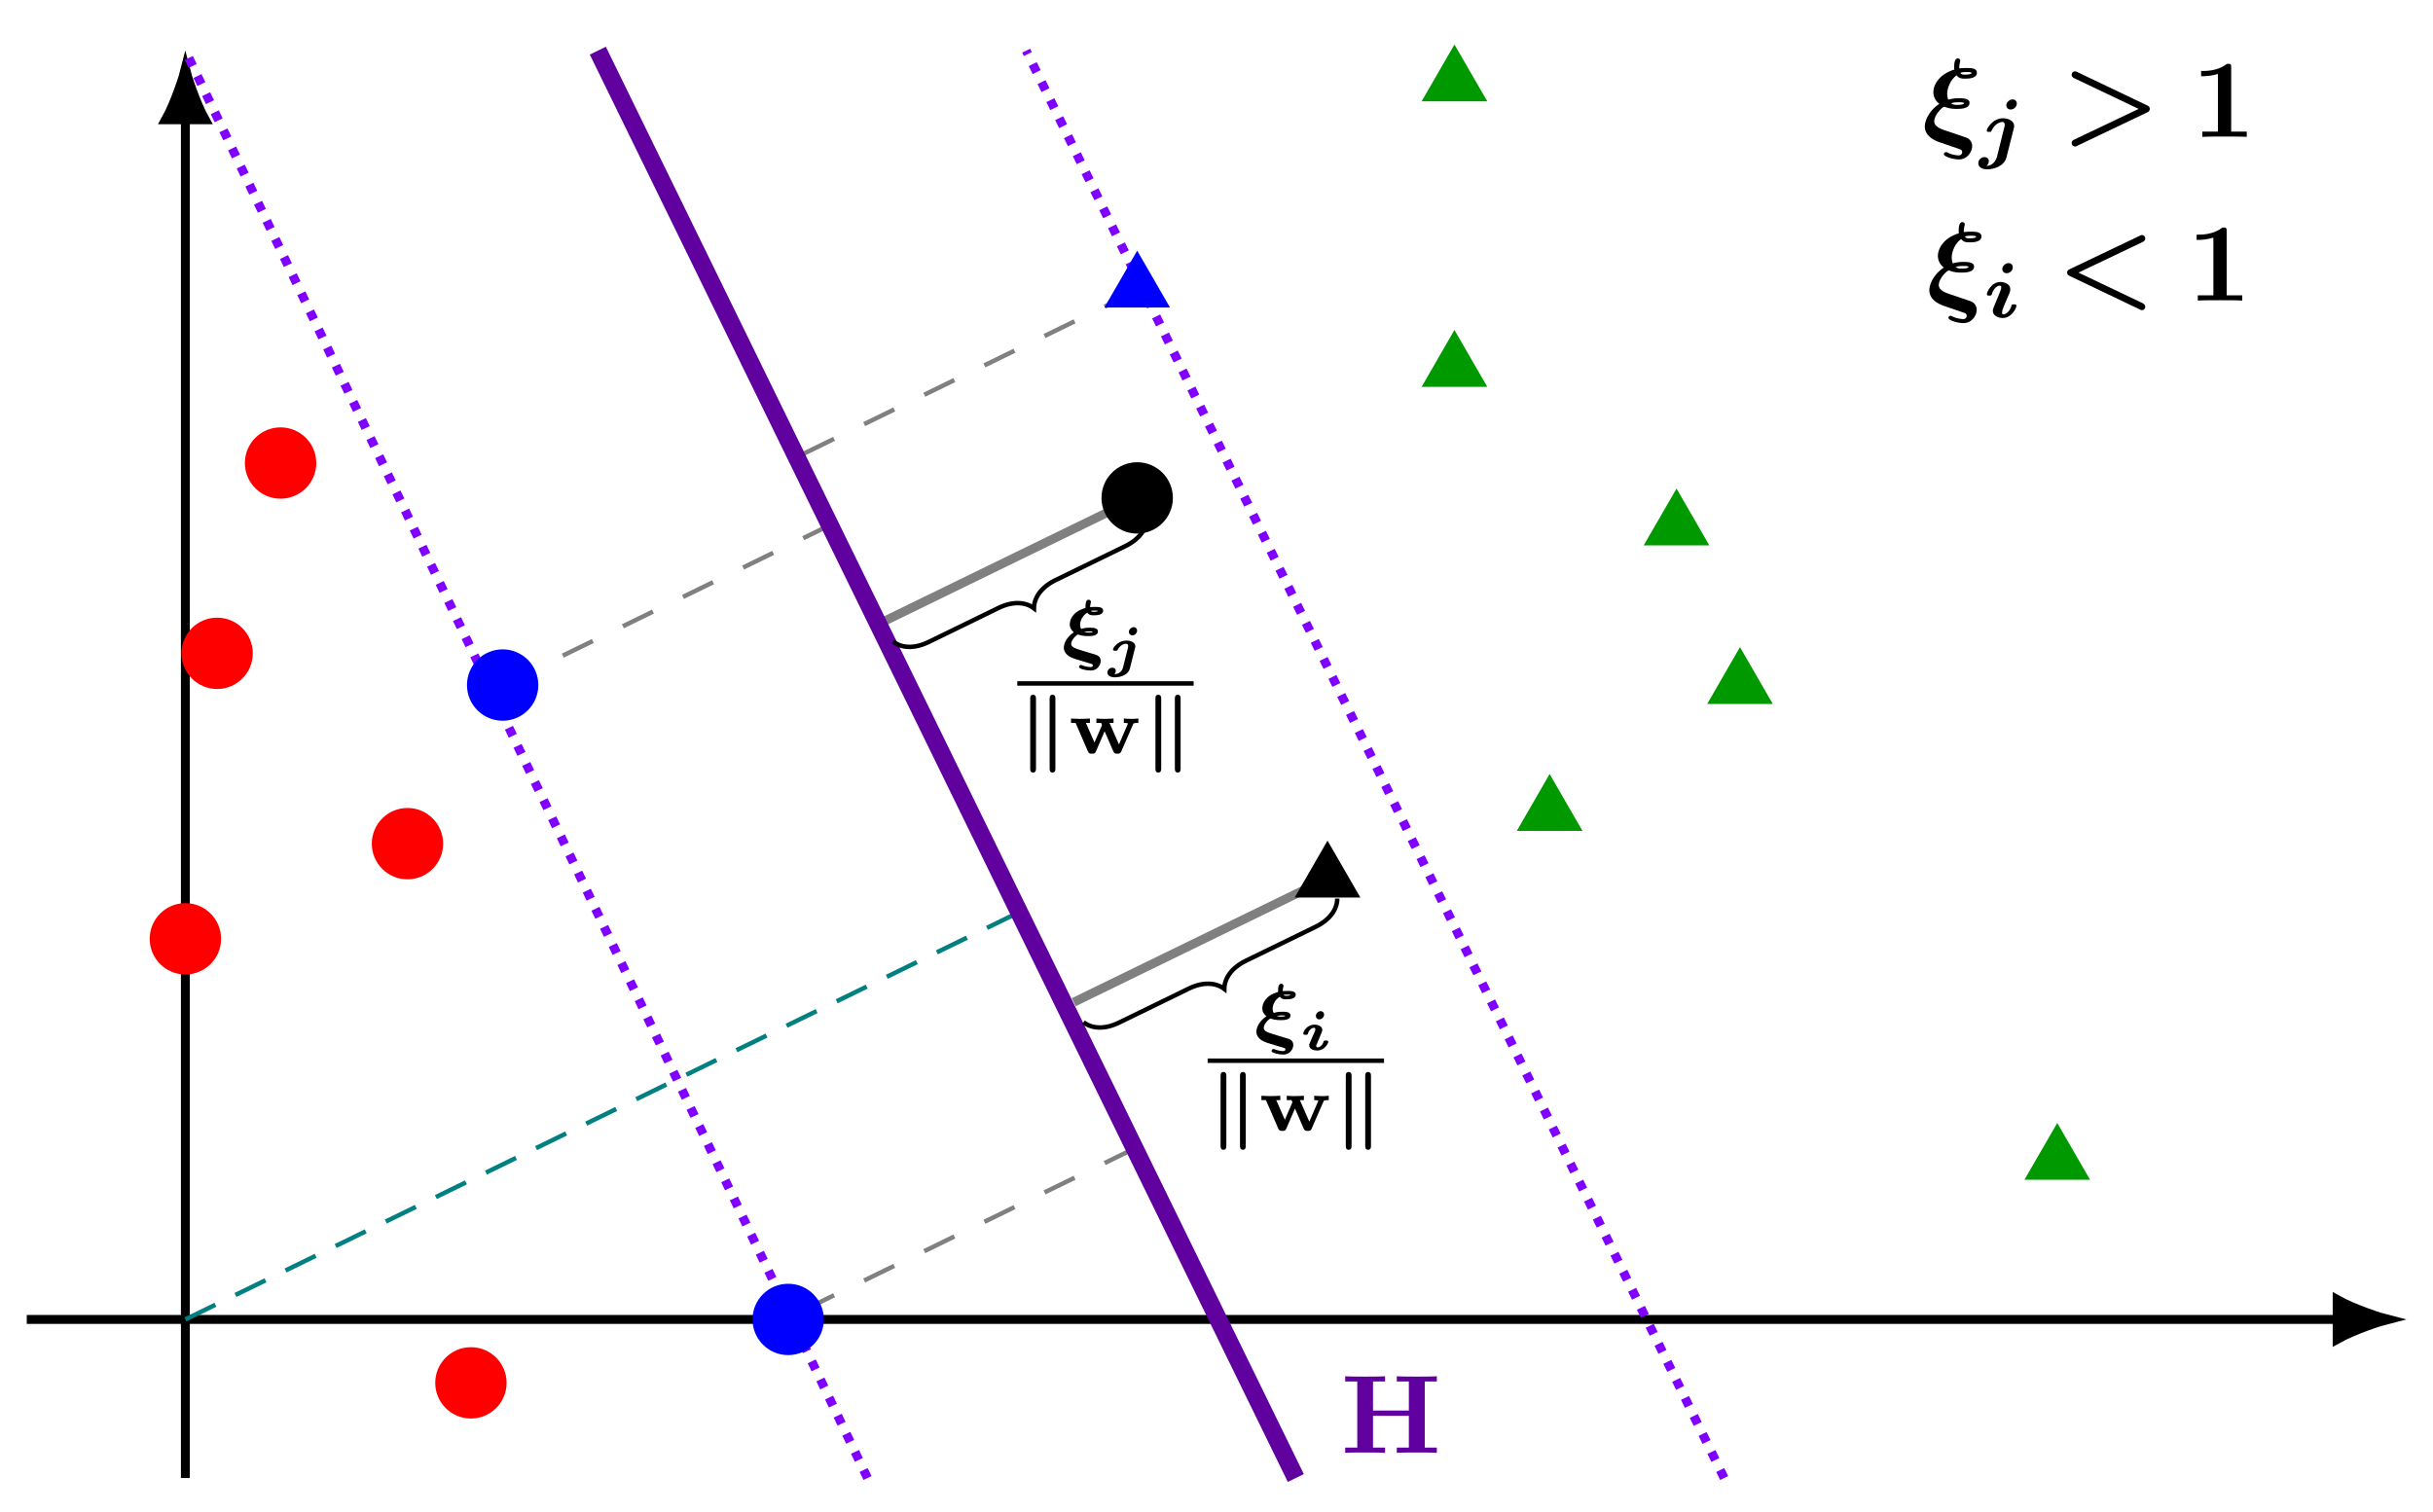 <?xml version="1.0" encoding="UTF-8"?>
<svg xmlns="http://www.w3.org/2000/svg" xmlns:xlink="http://www.w3.org/1999/xlink" width="217.38pt" height="135.149pt" viewBox="0 0 217.38 135.149" version="1.1">
<defs>
<g>
<symbol overflow="visible" id="glyph0-0">
<path style="stroke:none;" d=""/>
</symbol>
<symbol overflow="visible" id="glyph0-1">
<path style="stroke:none;" d="M 7.5 -6.375 L 8.578 -6.375 L 8.578 -6.844 C 8.188 -6.812 7.219 -6.812 6.781 -6.812 C 6.359 -6.812 5.391 -6.812 5 -6.844 L 5 -6.375 L 6.078 -6.375 L 6.078 -3.781 L 2.875 -3.781 L 2.875 -6.375 L 3.953 -6.375 L 3.953 -6.844 C 3.578 -6.812 2.609 -6.812 2.172 -6.812 C 1.75 -6.812 0.766 -6.812 0.391 -6.844 L 0.391 -6.375 L 1.469 -6.375 L 1.469 -0.469 L 0.391 -0.469 L 0.391 0 C 0.766 -0.031 1.75 -0.031 2.172 -0.031 C 2.609 -0.031 3.578 -0.031 3.953 0 L 3.953 -0.469 L 2.875 -0.469 L 2.875 -3.312 L 6.078 -3.312 L 6.078 -0.469 L 5 -0.469 L 5 0 C 5.391 -0.031 6.359 -0.031 6.781 -0.031 C 7.219 -0.031 8.188 -0.031 8.578 0 L 8.578 -0.469 L 7.5 -0.469 Z M 7.5 -6.375 "/>
</symbol>
<symbol overflow="visible" id="glyph0-2">
<path style="stroke:none;" d="M 3.531 -6.203 C 3.531 -6.438 3.531 -6.531 3.266 -6.531 C 3.156 -6.531 3.141 -6.531 3.047 -6.453 C 2.281 -5.891 1.25 -5.891 1.047 -5.891 L 0.844 -5.891 L 0.844 -5.422 L 1.047 -5.422 C 1.203 -5.422 1.75 -5.438 2.344 -5.625 L 2.344 -0.469 L 0.953 -0.469 L 0.953 0 C 1.391 -0.031 2.453 -0.031 2.938 -0.031 C 3.422 -0.031 4.484 -0.031 4.922 0 L 4.922 -0.469 L 3.531 -0.469 Z M 3.531 -6.203 "/>
</symbol>
<symbol overflow="visible" id="glyph1-0">
<path style="stroke:none;" d=""/>
</symbol>
<symbol overflow="visible" id="glyph1-1">
<path style="stroke:none;" d="M 2.766 0.828 C 2.812 0.859 2.844 0.891 2.844 0.938 C 2.844 1.094 2.703 1.094 2.656 1.094 C 2.391 1.094 2.125 1.031 1.891 0.938 C 1.844 0.922 1.812 0.906 1.781 0.906 C 1.688 0.906 1.609 1 1.609 1.078 C 1.609 1.203 1.781 1.25 2.047 1.328 C 2.219 1.375 2.469 1.406 2.672 1.406 C 3.234 1.406 3.547 0.906 3.547 0.562 C 3.547 0.234 3.359 0.078 3.125 0 C 3.078 -0.016 2.328 -0.25 2.203 -0.281 L 1.688 -0.438 C 1.297 -0.562 0.906 -0.688 0.906 -0.969 C 0.906 -1.359 1.422 -1.812 1.516 -1.812 L 1.562 -1.797 C 1.922 -1.672 2.266 -1.672 2.422 -1.672 C 2.688 -1.672 3.297 -1.672 3.297 -2.094 C 3.297 -2.422 2.828 -2.422 2.547 -2.422 C 2.406 -2.422 2.125 -2.422 1.797 -2.312 C 1.703 -2.469 1.703 -2.672 1.703 -2.688 C 1.703 -3.016 1.891 -3.484 2.344 -3.766 C 2.516 -3.531 2.734 -3.531 2.922 -3.531 C 3.141 -3.531 3.766 -3.531 3.766 -3.953 C 3.766 -4.281 3.297 -4.281 3.016 -4.281 C 2.859 -4.281 2.781 -4.281 2.594 -4.266 C 2.609 -4.375 2.625 -4.516 2.656 -4.641 C 2.672 -4.688 2.672 -4.719 2.672 -4.734 C 2.672 -4.812 2.609 -4.922 2.469 -4.922 C 2.219 -4.922 2.188 -4.594 2.188 -4.328 C 2.188 -4.25 2.188 -4.234 2.188 -4.188 C 0.984 -3.844 0.781 -3.078 0.781 -2.734 C 0.781 -2.406 0.938 -2.188 1.141 -2.016 C 0.422 -1.531 0.25 -0.922 0.25 -0.641 C 0.25 -0.297 0.453 -0.109 0.547 0 C 0.781 0.219 1.109 0.328 1.531 0.453 Z M 2.922 -3.844 C 2.891 -3.844 2.688 -3.844 2.688 -3.922 C 2.688 -3.938 2.797 -3.953 3 -3.953 C 3 -3.953 3.297 -3.953 3.297 -3.922 C 3.297 -3.906 3.219 -3.844 2.922 -3.844 Z M 2.078 -2.047 C 2.125 -2.062 2.094 -2.062 2.188 -2.062 C 2.328 -2.094 2.438 -2.094 2.516 -2.094 C 2.719 -2.094 2.734 -2.094 2.844 -2.062 C 2.781 -2.016 2.734 -1.984 2.453 -1.984 C 2.359 -1.984 2.219 -1.984 2.078 -2.047 Z M 2.078 -2.047 "/>
</symbol>
<symbol overflow="visible" id="glyph1-2">
<path style="stroke:none;" d="M 3.125 -2.266 C 3.141 -2.328 3.156 -2.375 3.156 -2.453 C 3.156 -2.922 2.641 -3.156 2.156 -3.156 C 1.219 -3.156 0.703 -2.219 0.703 -2.062 C 0.703 -1.938 0.812 -1.938 0.922 -1.938 C 1.094 -1.938 1.094 -1.938 1.141 -2.062 C 1.422 -2.641 1.859 -2.828 2.109 -2.828 C 2.188 -2.828 2.312 -2.797 2.312 -2.547 C 2.312 -2.469 2.297 -2.391 2.266 -2.312 L 1.625 0.266 C 1.516 0.672 1.203 1.094 0.703 1.094 L 0.703 1.078 C 0.703 1.078 0.891 0.922 0.891 0.672 C 0.891 0.375 0.625 0.312 0.5 0.312 C 0.219 0.312 -0.047 0.547 -0.047 0.859 C -0.047 1.203 0.266 1.406 0.75 1.406 C 1.219 1.406 2.25 1.203 2.469 0.328 Z M 3.391 -4.469 C 3.391 -4.734 3.188 -4.844 3.016 -4.844 C 2.734 -4.844 2.453 -4.578 2.453 -4.312 C 2.453 -4.141 2.578 -3.938 2.844 -3.938 C 3.109 -3.938 3.391 -4.172 3.391 -4.469 Z M 3.391 -4.469 "/>
</symbol>
<symbol overflow="visible" id="glyph1-3">
<path style="stroke:none;" d="M 2.953 -1.031 C 2.953 -1.156 2.828 -1.156 2.719 -1.156 C 2.547 -1.156 2.531 -1.141 2.5 -1 C 2.375 -0.578 2.062 -0.266 1.781 -0.266 C 1.688 -0.266 1.672 -0.312 1.672 -0.438 C 1.672 -0.562 1.703 -0.656 1.734 -0.734 C 1.797 -0.906 1.797 -0.906 1.891 -1.141 L 2.328 -2.156 C 2.391 -2.359 2.406 -2.391 2.406 -2.516 C 2.406 -2.969 1.891 -3.156 1.516 -3.156 C 0.719 -3.156 0.312 -2.266 0.312 -2.062 C 0.312 -1.938 0.422 -1.938 0.531 -1.938 C 0.703 -1.938 0.719 -1.953 0.766 -2.094 C 0.891 -2.516 1.188 -2.828 1.469 -2.828 C 1.562 -2.828 1.594 -2.781 1.594 -2.656 C 1.594 -2.531 1.547 -2.438 1.516 -2.359 C 1.453 -2.188 1.453 -2.188 1.359 -1.953 L 0.938 -0.938 C 0.859 -0.734 0.844 -0.703 0.844 -0.578 C 0.844 -0.125 1.359 0.062 1.734 0.062 C 2.531 0.062 2.953 -0.828 2.953 -1.031 Z M 2.625 -4.469 C 2.625 -4.734 2.422 -4.844 2.25 -4.844 C 1.969 -4.844 1.688 -4.578 1.688 -4.312 C 1.688 -4.141 1.812 -3.938 2.078 -3.938 C 2.344 -3.938 2.625 -4.156 2.625 -4.469 Z M 2.625 -4.469 "/>
</symbol>
<symbol overflow="visible" id="glyph2-0">
<path style="stroke:none;" d=""/>
</symbol>
<symbol overflow="visible" id="glyph2-1">
<path style="stroke:none;" d="M 2.531 -1.594 C 2.547 -1.641 2.562 -1.688 2.562 -1.75 C 2.562 -2.094 2.172 -2.266 1.766 -2.266 C 0.984 -2.266 0.562 -1.609 0.562 -1.469 C 0.562 -1.359 0.672 -1.359 0.781 -1.359 C 0.922 -1.359 0.953 -1.359 0.984 -1.453 C 1.172 -1.828 1.516 -1.984 1.719 -1.984 C 1.859 -1.984 1.922 -1.906 1.922 -1.781 C 1.922 -1.75 1.922 -1.719 1.906 -1.641 L 1.453 0.156 C 1.359 0.516 1.047 0.734 0.688 0.734 C 0.734 0.703 0.812 0.594 0.812 0.438 C 0.812 0.234 0.656 0.156 0.5 0.156 C 0.266 0.156 0.062 0.359 0.062 0.594 C 0.062 0.797 0.25 1.016 0.734 1.016 C 1 1.016 1.891 0.938 2.078 0.203 Z M 2.719 -3.156 C 2.719 -3.312 2.609 -3.469 2.422 -3.469 C 2.219 -3.469 1.984 -3.281 1.984 -3.047 C 1.984 -2.844 2.141 -2.734 2.297 -2.734 C 2.531 -2.734 2.719 -2.953 2.719 -3.156 Z M 2.719 -3.156 "/>
</symbol>
<symbol overflow="visible" id="glyph2-2">
<path style="stroke:none;" d="M 2.594 -0.734 C 2.594 -0.844 2.5 -0.844 2.391 -0.844 C 2.234 -0.844 2.203 -0.844 2.172 -0.734 C 2.078 -0.438 1.844 -0.234 1.641 -0.234 C 1.578 -0.234 1.516 -0.266 1.516 -0.375 C 1.516 -0.406 1.531 -0.469 1.547 -0.484 L 1.797 -1.062 L 2.031 -1.641 C 2.062 -1.719 2.062 -1.75 2.062 -1.797 C 2.062 -2.109 1.703 -2.266 1.359 -2.266 C 0.703 -2.266 0.359 -1.656 0.359 -1.469 C 0.359 -1.359 0.469 -1.359 0.578 -1.359 C 0.734 -1.359 0.75 -1.359 0.781 -1.484 C 0.875 -1.781 1.109 -1.984 1.328 -1.984 C 1.391 -1.984 1.438 -1.953 1.438 -1.844 C 1.438 -1.797 1.422 -1.75 1.422 -1.719 L 1.172 -1.156 L 0.922 -0.578 C 0.891 -0.5 0.891 -0.469 0.891 -0.422 C 0.891 -0.094 1.25 0.047 1.609 0.047 C 2.25 0.047 2.594 -0.562 2.594 -0.734 Z M 2.219 -3.156 C 2.219 -3.359 2.078 -3.469 1.906 -3.469 C 1.703 -3.469 1.484 -3.266 1.484 -3.047 C 1.484 -2.891 1.594 -2.734 1.797 -2.734 C 2.016 -2.734 2.219 -2.938 2.219 -3.156 Z M 2.219 -3.156 "/>
</symbol>
<symbol overflow="visible" id="glyph3-0">
<path style="stroke:none;" d=""/>
</symbol>
<symbol overflow="visible" id="glyph3-1">
<path style="stroke:none;" d="M 1.672 -4.875 C 1.672 -4.969 1.672 -5.219 1.406 -5.219 C 1.156 -5.219 1.156 -4.969 1.156 -4.875 L 1.156 1.375 C 1.156 1.484 1.156 1.734 1.406 1.734 C 1.672 1.734 1.672 1.484 1.672 1.375 Z M 3.406 -4.875 C 3.406 -4.969 3.406 -5.219 3.156 -5.219 C 2.891 -5.219 2.891 -4.969 2.891 -4.875 L 2.891 1.375 C 2.891 1.484 2.891 1.734 3.156 1.734 C 3.406 1.734 3.406 1.484 3.406 1.375 Z M 3.406 -4.875 "/>
</symbol>
<symbol overflow="visible" id="glyph4-0">
<path style="stroke:none;" d=""/>
</symbol>
<symbol overflow="visible" id="glyph4-1">
<path style="stroke:none;" d="M 5.781 -2.578 C 5.828 -2.672 5.828 -2.672 5.953 -2.688 C 6.062 -2.703 6.109 -2.703 6.25 -2.703 L 6.25 -3.094 C 6.062 -3.078 5.875 -3.062 5.672 -3.062 C 5.438 -3.062 5.203 -3.078 4.953 -3.094 L 4.953 -2.703 C 5.156 -2.703 5.219 -2.688 5.328 -2.656 L 4.516 -0.781 L 3.672 -2.703 L 4.031 -2.703 L 4.031 -3.094 C 4 -3.094 3.5 -3.062 3.203 -3.062 C 3 -3.062 2.703 -3.078 2.5 -3.094 L 2.5 -2.703 L 2.922 -2.703 C 3 -2.547 3 -2.531 3 -2.516 C 3 -2.484 2.969 -2.438 2.969 -2.422 L 2.328 -0.953 L 1.562 -2.703 L 1.922 -2.703 L 1.922 -3.094 C 1.609 -3.078 1.312 -3.062 1.016 -3.062 C 0.75 -3.062 0.266 -3.094 0.234 -3.094 L 0.234 -2.703 L 0.641 -2.703 L 1.75 -0.141 C 1.844 0.047 1.938 0.047 2.109 0.047 C 2.266 0.047 2.375 0.047 2.453 -0.141 L 3.234 -1.953 L 4.016 -0.156 C 4.109 0.047 4.203 0.047 4.375 0.047 C 4.531 0.047 4.641 0.047 4.719 -0.141 Z M 5.781 -2.578 "/>
</symbol>
<symbol overflow="visible" id="glyph5-0">
<path style="stroke:none;" d=""/>
</symbol>
<symbol overflow="visible" id="glyph5-1">
<path style="stroke:none;" d="M 2.328 -3.328 C 2.266 -3.484 2.234 -3.672 2.234 -3.844 C 2.234 -4.359 2.531 -5.125 3.078 -5.5 C 3.297 -5.203 3.578 -5.203 3.812 -5.203 C 4.094 -5.203 4.891 -5.203 4.891 -5.734 C 4.891 -6.156 4.359 -6.156 3.938 -6.156 C 3.844 -6.156 3.594 -6.156 3.312 -6.125 C 3.312 -6.438 3.375 -6.656 3.375 -6.672 C 3.406 -6.766 3.406 -6.766 3.406 -6.797 C 3.406 -7 3.203 -7.016 3.188 -7.016 C 2.859 -7.016 2.859 -6.422 2.859 -6.234 C 2.859 -6.172 2.859 -6.078 2.875 -6.016 C 1.625 -5.641 1 -4.75 1 -3.984 C 1 -3.516 1.266 -3.141 1.531 -2.953 C 0.484 -2.25 0.234 -1.312 0.234 -0.938 C 0.234 -0.125 0.969 0.281 1.562 0.484 L 2.703 0.875 C 2.953 0.953 3.375 1.109 3.453 1.141 C 3.531 1.188 3.578 1.281 3.578 1.359 C 3.578 1.391 3.562 1.656 3.266 1.656 C 3.203 1.656 2.719 1.641 2.266 1.406 C 2.203 1.359 2.188 1.359 2.141 1.359 C 2 1.359 1.938 1.469 1.938 1.531 C 1.938 1.781 2.781 2.016 3.281 2.016 C 4.062 2.016 4.469 1.297 4.469 0.828 C 4.469 0.406 4.172 0.156 3.984 0.078 C 3.844 0.031 2.906 -0.297 2.656 -0.375 L 2 -0.594 C 1.656 -0.719 1.078 -0.922 1.078 -1.391 C 1.078 -1.984 1.828 -2.688 1.953 -2.688 C 1.969 -2.688 1.969 -2.688 2.031 -2.672 C 2.516 -2.5 2.828 -2.5 3.094 -2.5 C 3.406 -2.5 4.234 -2.5 4.234 -3.047 C 4.234 -3.453 3.609 -3.453 3.281 -3.453 C 3.094 -3.453 2.781 -3.453 2.328 -3.328 Z M 3.406 -5.719 C 3.609 -5.797 3.781 -5.797 3.922 -5.797 C 4.234 -5.797 4.266 -5.797 4.422 -5.734 C 4.422 -5.719 4.422 -5.719 4.391 -5.672 C 4.297 -5.562 3.922 -5.562 3.812 -5.562 C 3.656 -5.562 3.5 -5.562 3.406 -5.719 Z M 2.578 -3 C 2.844 -3.094 3.078 -3.094 3.234 -3.094 C 3.562 -3.094 3.594 -3.094 3.75 -3.031 C 3.734 -3.016 3.734 -2.984 3.719 -2.969 C 3.625 -2.859 3.25 -2.859 3.125 -2.859 C 2.969 -2.859 2.75 -2.859 2.578 -3 Z M 2.578 -3 "/>
</symbol>
<symbol overflow="visible" id="glyph5-2">
<path style="stroke:none;" d="M 7.703 -2.188 C 7.828 -2.25 7.938 -2.328 7.938 -2.5 C 7.938 -2.688 7.812 -2.766 7.703 -2.812 L 1.484 -5.781 C 1.344 -5.859 1.281 -5.859 1.25 -5.859 C 1.094 -5.859 0.953 -5.719 0.953 -5.547 C 0.953 -5.391 1.047 -5.312 1.203 -5.234 L 6.938 -2.5 L 1.203 0.234 C 1.031 0.312 0.953 0.406 0.953 0.562 C 0.953 0.703 1.078 0.859 1.266 0.859 C 1.328 0.859 1.391 0.844 1.453 0.797 Z M 7.703 -2.188 "/>
</symbol>
<symbol overflow="visible" id="glyph5-3">
<path style="stroke:none;" d="M 7.703 -5.234 C 7.828 -5.297 7.938 -5.391 7.938 -5.547 C 7.938 -5.688 7.828 -5.859 7.641 -5.859 C 7.562 -5.859 7.516 -5.828 7.453 -5.797 L 1.203 -2.812 C 1.094 -2.766 0.953 -2.688 0.953 -2.5 C 0.953 -2.328 1.078 -2.25 1.203 -2.188 L 7.422 0.781 C 7.562 0.859 7.609 0.859 7.641 0.859 C 7.828 0.859 7.938 0.703 7.938 0.562 C 7.938 0.391 7.828 0.312 7.703 0.234 L 1.969 -2.5 Z M 7.703 -5.234 "/>
</symbol>
</g>
<clipPath id="clip1">
  <path d="M 197 104 L 217.379 104 L 217.379 131 L 197 131 Z M 197 104 "/>
</clipPath>
<clipPath id="clip2">
  <path d="M 80 0 L 166 0 L 166 135.148 L 80 135.148 Z M 80 0 "/>
</clipPath>
<clipPath id="clip3">
  <path d="M 5 0 L 89 0 L 89 135.148 L 5 135.148 Z M 5 0 "/>
</clipPath>
<clipPath id="clip4">
  <path d="M 30 0 L 139 0 L 139 135.148 L 30 135.148 Z M 30 0 "/>
</clipPath>
</defs>
<g id="surface1">
<path style="fill:none;stroke-width:0.797;stroke-linecap:butt;stroke-linejoin:miter;stroke:rgb(0%,0%,0%);stroke-opacity:1;stroke-miterlimit:10;" d="M -14.173 -0 L 192.252 -0 " transform="matrix(1,0,0,-1,16.564,117.914)"/>
<path style=" stroke:none;fill-rule:nonzero;fill:rgb(0%,0%,0%);fill-opacity:1;" d="M 213.348 117.914 C 212.793 117.777 210.344 116.992 208.816 116.141 L 208.816 119.688 C 210.344 118.836 212.793 118.051 213.348 117.914 Z M 213.348 117.914 "/>
<g clip-path="url(#clip1)" clip-rule="nonzero">
<path style="fill:none;stroke-width:0.797;stroke-linecap:butt;stroke-linejoin:miter;stroke:rgb(0%,0%,0%);stroke-opacity:1;stroke-miterlimit:10;" d="M 4.533 -0 C 3.978 0.137 1.529 0.922 0.002 1.773 L 0.002 -1.774 C 1.529 -0.922 3.978 -0.137 4.533 -0 Z M 4.533 -0 " transform="matrix(1,0,0,-1,208.815,117.914)"/>
</g>
<path style="fill:none;stroke-width:0.797;stroke-linecap:butt;stroke-linejoin:miter;stroke:rgb(0%,0%,0%);stroke-opacity:1;stroke-miterlimit:10;" d="M -0.002 -14.172 L -0.002 107.211 " transform="matrix(1,0,0,-1,16.564,117.914)"/>
<path style="fill-rule:nonzero;fill:rgb(0%,0%,0%);fill-opacity:1;stroke-width:0.797;stroke-linecap:butt;stroke-linejoin:miter;stroke:rgb(0%,0%,0%);stroke-opacity:1;stroke-miterlimit:10;" d="M 4.536 0.002 C 3.977 0.138 1.528 0.919 0.001 1.771 L 0.001 -1.772 C 1.528 -0.92 3.977 -0.139 4.536 0.002 Z M 4.536 0.002 " transform="matrix(0,-1,-1,0,16.564,10.704)"/>
<g clip-path="url(#clip2)" clip-rule="nonzero">
<path style="fill:none;stroke-width:0.797;stroke-linecap:butt;stroke-linejoin:miter;stroke:rgb(50%,0%,100%);stroke-opacity:1;stroke-dasharray:0.797,0.996;stroke-miterlimit:10;" d="M 137.483 -14.172 L 75.12 113.387 " transform="matrix(1,0,0,-1,16.564,117.914)"/>
</g>
<g clip-path="url(#clip3)" clip-rule="nonzero">
<path style="fill:none;stroke-width:0.797;stroke-linecap:butt;stroke-linejoin:miter;stroke:rgb(50%,0%,100%);stroke-opacity:1;stroke-dasharray:0.797,0.996;stroke-miterlimit:10;" d="M 60.944 -14.172 L -0.002 113.387 " transform="matrix(1,0,0,-1,16.564,117.914)"/>
</g>
<path style="fill:none;stroke-width:0.399;stroke-linecap:butt;stroke-linejoin:miter;stroke:rgb(0%,50%,50%);stroke-opacity:1;stroke-dasharray:2.989,1.993;stroke-miterlimit:10;" d="M -0.002 -0 L 74.495 36.398 " transform="matrix(1,0,0,-1,16.564,117.914)"/>
<path style="fill:none;stroke-width:0.399;stroke-linecap:butt;stroke-linejoin:miter;stroke:rgb(50%,50%,50%);stroke-opacity:1;stroke-dasharray:2.989,2.989;stroke-miterlimit:10;" d="M 55.276 0.852 L 84.276 15.023 " transform="matrix(1,0,0,-1,16.564,117.914)"/>
<path style="fill:none;stroke-width:0.399;stroke-linecap:butt;stroke-linejoin:miter;stroke:rgb(50%,50%,50%);stroke-opacity:1;stroke-dasharray:2.989,2.989;stroke-miterlimit:10;" d="M 55.276 77.387 L 84.276 91.559 " transform="matrix(1,0,0,-1,16.564,117.914)"/>
<path style="fill:none;stroke-width:0.399;stroke-linecap:butt;stroke-linejoin:miter;stroke:rgb(50%,50%,50%);stroke-opacity:1;stroke-dasharray:2.989,2.989;stroke-miterlimit:10;" d="M 28.346 56.695 L 57.346 70.867 " transform="matrix(1,0,0,-1,16.564,117.914)"/>
<g style="fill:rgb(37.5%,0%,62.5%);fill-opacity:1;">
  <use xlink:href="#glyph0-1" x="119.798" y="129.836"/>
</g>
<path style="fill-rule:nonzero;fill:rgb(100%,0%,0%);fill-opacity:1;stroke-width:0.399;stroke-linecap:butt;stroke-linejoin:miter;stroke:rgb(100%,0%,0%);stroke-opacity:1;stroke-miterlimit:10;" d="M 2.988 -0.001 C 2.988 1.652 1.652 2.988 -0.001 2.988 C -1.649 2.988 -2.989 1.652 -2.989 -0.001 C -2.989 -1.649 -1.649 -2.989 -0.001 -2.989 C 1.652 -2.989 2.988 -1.649 2.988 -0.001 Z M 2.988 -0.001 " transform="matrix(1,0,0,-1,19.399,58.386)"/>
<path style="fill-rule:nonzero;fill:rgb(100%,0%,0%);fill-opacity:1;stroke-width:0.399;stroke-linecap:butt;stroke-linejoin:miter;stroke:rgb(100%,0%,0%);stroke-opacity:1;stroke-miterlimit:10;" d="M 2.991 0 C 2.991 1.652 1.651 2.988 -0.002 2.988 C -1.65 2.988 -2.99 1.652 -2.99 0 C -2.99 -1.652 -1.65 -2.988 -0.002 -2.988 C 1.651 -2.988 2.991 -1.652 2.991 0 Z M 2.991 0 " transform="matrix(1,0,0,-1,25.068,41.379)"/>
<path style="fill-rule:nonzero;fill:rgb(100%,0%,0%);fill-opacity:1;stroke-width:0.399;stroke-linecap:butt;stroke-linejoin:miter;stroke:rgb(100%,0%,0%);stroke-opacity:1;stroke-miterlimit:10;" d="M 2.991 0.001 C 2.991 1.649 1.651 2.989 -0.002 2.989 C -1.65 2.989 -2.99 1.649 -2.99 0.001 C -2.99 -1.652 -1.65 -2.988 -0.002 -2.988 C 1.651 -2.988 2.991 -1.652 2.991 0.001 Z M 2.991 0.001 " transform="matrix(1,0,0,-1,16.564,83.899)"/>
<path style="fill-rule:nonzero;fill:rgb(100%,0%,0%);fill-opacity:1;stroke-width:0.399;stroke-linecap:butt;stroke-linejoin:miter;stroke:rgb(100%,0%,0%);stroke-opacity:1;stroke-miterlimit:10;" d="M 2.988 0 C 2.988 1.649 1.652 2.989 -0.001 2.989 C -1.649 2.989 -2.989 1.649 -2.989 0 C -2.989 -1.652 -1.649 -2.988 -0.001 -2.988 C 1.652 -2.988 2.988 -1.652 2.988 0 Z M 2.988 0 " transform="matrix(1,0,0,-1,36.407,75.395)"/>
<path style="fill-rule:nonzero;fill:rgb(100%,0%,0%);fill-opacity:1;stroke-width:0.399;stroke-linecap:butt;stroke-linejoin:miter;stroke:rgb(100%,0%,0%);stroke-opacity:1;stroke-miterlimit:10;" d="M 2.99 0.001 C 2.99 1.649 1.651 2.989 -0.002 2.989 C -1.65 2.989 -2.99 1.649 -2.99 0.001 C -2.99 -1.651 -1.65 -2.987 -0.002 -2.987 C 1.651 -2.987 2.99 -1.651 2.99 0.001 Z M 2.99 0.001 " transform="matrix(1,0,0,-1,42.076,123.583)"/>
<path style="fill-rule:nonzero;fill:rgb(0%,0%,100%);fill-opacity:1;stroke-width:0.399;stroke-linecap:butt;stroke-linejoin:miter;stroke:rgb(0%,0%,100%);stroke-opacity:1;stroke-miterlimit:10;" d="M 2.987 -0.002 C 2.987 1.651 1.651 2.991 -0.001 2.991 C -1.649 2.991 -2.989 1.651 -2.989 -0.002 C -2.989 -1.65 -1.649 -2.99 -0.001 -2.99 C 1.651 -2.99 2.987 -1.65 2.987 -0.002 Z M 2.987 -0.002 " transform="matrix(1,0,0,-1,44.911,61.221)"/>
<path style="fill-rule:nonzero;fill:rgb(0%,0%,100%);fill-opacity:1;stroke-width:0.399;stroke-linecap:butt;stroke-linejoin:miter;stroke:rgb(0%,0%,100%);stroke-opacity:1;stroke-miterlimit:10;" d="M 2.988 -0 C 2.988 1.652 1.652 2.988 -0 2.988 C -1.652 2.988 -2.988 1.652 -2.988 -0 C -2.988 -1.652 -1.652 -2.988 -0 -2.988 C 1.652 -2.988 2.988 -1.652 2.988 -0 Z M 2.988 -0 " transform="matrix(1,0,0,-1,70.422,117.914)"/>
<path style="fill-rule:nonzero;fill:rgb(0%,59.999%,0%);fill-opacity:1;stroke-width:0.399;stroke-linecap:butt;stroke-linejoin:miter;stroke:rgb(0%,59.999%,0%);stroke-opacity:1;stroke-miterlimit:10;" d="M -0.001 2.988 L 2.589 -1.496 L -2.587 -1.496 Z M -0.001 2.988 " transform="matrix(1,0,0,-1,129.95,32.875)"/>
<path style="fill-rule:nonzero;fill:rgb(0%,59.999%,0%);fill-opacity:1;stroke-width:0.399;stroke-linecap:butt;stroke-linejoin:miter;stroke:rgb(0%,59.999%,0%);stroke-opacity:1;stroke-miterlimit:10;" d="M -0.001 2.99 L 2.589 -1.495 L -2.587 -1.495 Z M -0.001 2.99 " transform="matrix(1,0,0,-1,138.454,72.56)"/>
<path style="fill-rule:nonzero;fill:rgb(0%,59.999%,0%);fill-opacity:1;stroke-width:0.399;stroke-linecap:butt;stroke-linejoin:miter;stroke:rgb(0%,59.999%,0%);stroke-opacity:1;stroke-miterlimit:10;" d="M 0.001 2.989 L 2.587 -1.495 L -2.589 -1.495 Z M 0.001 2.989 " transform="matrix(1,0,0,-1,149.792,47.048)"/>
<path style="fill-rule:nonzero;fill:rgb(0%,0%,100%);fill-opacity:1;stroke-width:0.399;stroke-linecap:butt;stroke-linejoin:miter;stroke:rgb(0%,0%,100%);stroke-opacity:1;stroke-miterlimit:10;" d="M 0.001 2.987 L 2.587 -1.493 L -2.588 -1.493 Z M 0.001 2.987 " transform="matrix(1,0,0,-1,101.604,25.788)"/>
<path style="fill-rule:nonzero;fill:rgb(0%,59.999%,0%);fill-opacity:1;stroke-width:0.399;stroke-linecap:butt;stroke-linejoin:miter;stroke:rgb(0%,59.999%,0%);stroke-opacity:1;stroke-miterlimit:10;" d="M -0.001 2.988 L 2.589 -1.492 L -2.587 -1.492 Z M -0.001 2.988 " transform="matrix(1,0,0,-1,129.95,7.363)"/>
<path style="fill-rule:nonzero;fill:rgb(0%,59.999%,0%);fill-opacity:1;stroke-width:0.399;stroke-linecap:butt;stroke-linejoin:miter;stroke:rgb(0%,59.999%,0%);stroke-opacity:1;stroke-miterlimit:10;" d="M -0.001 2.991 L 2.589 -1.494 L -2.587 -1.494 Z M -0.001 2.991 " transform="matrix(1,0,0,-1,155.462,61.221)"/>
<path style="fill-rule:nonzero;fill:rgb(0%,59.999%,0%);fill-opacity:1;stroke-width:0.399;stroke-linecap:butt;stroke-linejoin:miter;stroke:rgb(0%,59.999%,0%);stroke-opacity:1;stroke-miterlimit:10;" d="M 0.001 2.987 L 2.587 -1.493 L -2.589 -1.493 Z M 0.001 2.987 " transform="matrix(1,0,0,-1,183.808,103.741)"/>
<path style="fill:none;stroke-width:0.797;stroke-linecap:butt;stroke-linejoin:miter;stroke:rgb(50%,50%,50%);stroke-opacity:1;stroke-miterlimit:10;" d="M 62.362 62.363 L 85.041 73.418 " transform="matrix(1,0,0,-1,16.564,117.914)"/>
<path style="fill:none;stroke-width:0.797;stroke-linecap:butt;stroke-linejoin:miter;stroke:rgb(50%,50%,50%);stroke-opacity:1;stroke-miterlimit:10;" d="M 79.37 28.348 L 102.049 39.402 " transform="matrix(1,0,0,-1,16.564,117.914)"/>
<path style="fill-rule:nonzero;fill:rgb(0%,0%,0%);fill-opacity:1;stroke-width:0.399;stroke-linecap:butt;stroke-linejoin:miter;stroke:rgb(0%,0%,0%);stroke-opacity:1;stroke-miterlimit:10;" d="M 2.991 0.001 C 2.991 1.649 1.651 2.989 -0.001 2.989 C -1.65 2.989 -2.99 1.649 -2.99 0.001 C -2.99 -1.651 -1.65 -2.987 -0.001 -2.987 C 1.651 -2.987 2.991 -1.651 2.991 0.001 Z M 2.991 0.001 " transform="matrix(1,0,0,-1,101.603,44.497)"/>
<path style="fill-rule:nonzero;fill:rgb(0%,0%,0%);fill-opacity:1;stroke-width:0.399;stroke-linecap:butt;stroke-linejoin:miter;stroke:rgb(0%,0%,0%);stroke-opacity:1;stroke-miterlimit:10;" d="M -0.002 2.99 L 2.588 -1.495 L -2.588 -1.495 Z M -0.002 2.99 " transform="matrix(1,0,0,-1,118.611,78.513)"/>
<g clip-path="url(#clip4)" clip-rule="nonzero">
<path style="fill:none;stroke-width:1.594;stroke-linecap:butt;stroke-linejoin:miter;stroke:rgb(37.5%,0%,62.5%);stroke-opacity:1;stroke-miterlimit:10;" d="M 99.213 -14.172 L 36.85 113.387 " transform="matrix(1,0,0,-1,16.564,117.914)"/>
</g>
<path style="fill:none;stroke-width:0.399;stroke-linecap:butt;stroke-linejoin:miter;stroke:rgb(0%,0%,0%);stroke-opacity:1;stroke-miterlimit:10;" d="M 63.237 60.57 C 63.991 59.992 65.131 59.918 66.405 60.539 L 72.647 63.582 C 73.92 64.203 75.061 64.129 75.815 63.551 C 75.823 64.5 76.467 65.445 77.741 66.066 L 83.983 69.109 C 85.256 69.73 85.901 70.676 85.909 71.625 " transform="matrix(1,0,0,-1,16.564,117.914)"/>
<g style="fill:rgb(0%,0%,0%);fill-opacity:1;">
  <use xlink:href="#glyph1-1" x="94.799" y="58.518"/>
</g>
<g style="fill:rgb(0%,0%,0%);fill-opacity:1;">
  <use xlink:href="#glyph2-1" x="98.878" y="59.514"/>
</g>
<path style="fill:none;stroke-width:0.398;stroke-linecap:butt;stroke-linejoin:miter;stroke:rgb(0%,0%,0%);stroke-opacity:1;stroke-miterlimit:10;" d="M 0.001 0.002 L 15.758 0.002 " transform="matrix(1,0,0,-1,90.89,61.08)"/>
<g style="fill:rgb(0%,0%,0%);fill-opacity:1;">
  <use xlink:href="#glyph3-1" x="90.89" y="67.307"/>
</g>
<g style="fill:rgb(0%,0%,0%);fill-opacity:1;">
  <use xlink:href="#glyph4-1" x="95.459" y="67.307"/>
</g>
<g style="fill:rgb(0%,0%,0%);fill-opacity:1;">
  <use xlink:href="#glyph3-1" x="102.078" y="67.307"/>
</g>
<path style="fill:none;stroke-width:0.399;stroke-linecap:butt;stroke-linejoin:miter;stroke:rgb(0%,0%,0%);stroke-opacity:1;stroke-miterlimit:10;" d="M 80.245 26.555 C 80.999 25.977 82.139 25.902 83.413 26.523 L 89.655 29.566 C 90.928 30.187 92.069 30.113 92.823 29.535 C 92.831 30.484 93.475 31.43 94.749 32.051 L 100.991 35.094 C 102.264 35.715 102.909 36.656 102.916 37.609 " transform="matrix(1,0,0,-1,16.564,117.914)"/>
<g style="fill:rgb(0%,0%,0%);fill-opacity:1;">
  <use xlink:href="#glyph1-1" x="112.003" y="92.838"/>
</g>
<g style="fill:rgb(0%,0%,0%);fill-opacity:1;">
  <use xlink:href="#glyph2-2" x="116.082" y="93.834"/>
</g>
<path style="fill:none;stroke-width:0.398;stroke-linecap:butt;stroke-linejoin:miter;stroke:rgb(0%,0%,0%);stroke-opacity:1;stroke-miterlimit:10;" d="M 0 -0.001 L 15.758 -0.001 " transform="matrix(1,0,0,-1,107.898,94.792)"/>
<g style="fill:rgb(0%,0%,0%);fill-opacity:1;">
  <use xlink:href="#glyph3-1" x="107.898" y="101.019"/>
</g>
<g style="fill:rgb(0%,0%,0%);fill-opacity:1;">
  <use xlink:href="#glyph4-1" x="112.467" y="101.019"/>
</g>
<g style="fill:rgb(0%,0%,0%);fill-opacity:1;">
  <use xlink:href="#glyph3-1" x="119.086" y="101.019"/>
</g>
<g style="fill:rgb(0%,0%,0%);fill-opacity:1;">
  <use xlink:href="#glyph5-1" x="171.739" y="12.232"/>
</g>
<g style="fill:rgb(0%,0%,0%);fill-opacity:1;">
  <use xlink:href="#glyph1-2" x="176.803" y="13.726"/>
</g>
<g style="fill:rgb(0%,0%,0%);fill-opacity:1;">
  <use xlink:href="#glyph5-2" x="184.14" y="12.232"/>
</g>
<g style="fill:rgb(0%,0%,0%);fill-opacity:1;">
  <use xlink:href="#glyph0-2" x="195.818" y="12.232"/>
</g>
<g style="fill:rgb(0%,0%,0%);fill-opacity:1;">
  <use xlink:href="#glyph5-1" x="172.144" y="26.861"/>
</g>
<g style="fill:rgb(0%,0%,0%);fill-opacity:1;">
  <use xlink:href="#glyph1-3" x="177.208" y="28.356"/>
</g>
<g style="fill:rgb(0%,0%,0%);fill-opacity:1;">
  <use xlink:href="#glyph5-3" x="183.735" y="26.861"/>
</g>
<g style="fill:rgb(0%,0%,0%);fill-opacity:1;">
  <use xlink:href="#glyph0-2" x="195.414" y="26.861"/>
</g>
</g>
</svg>
